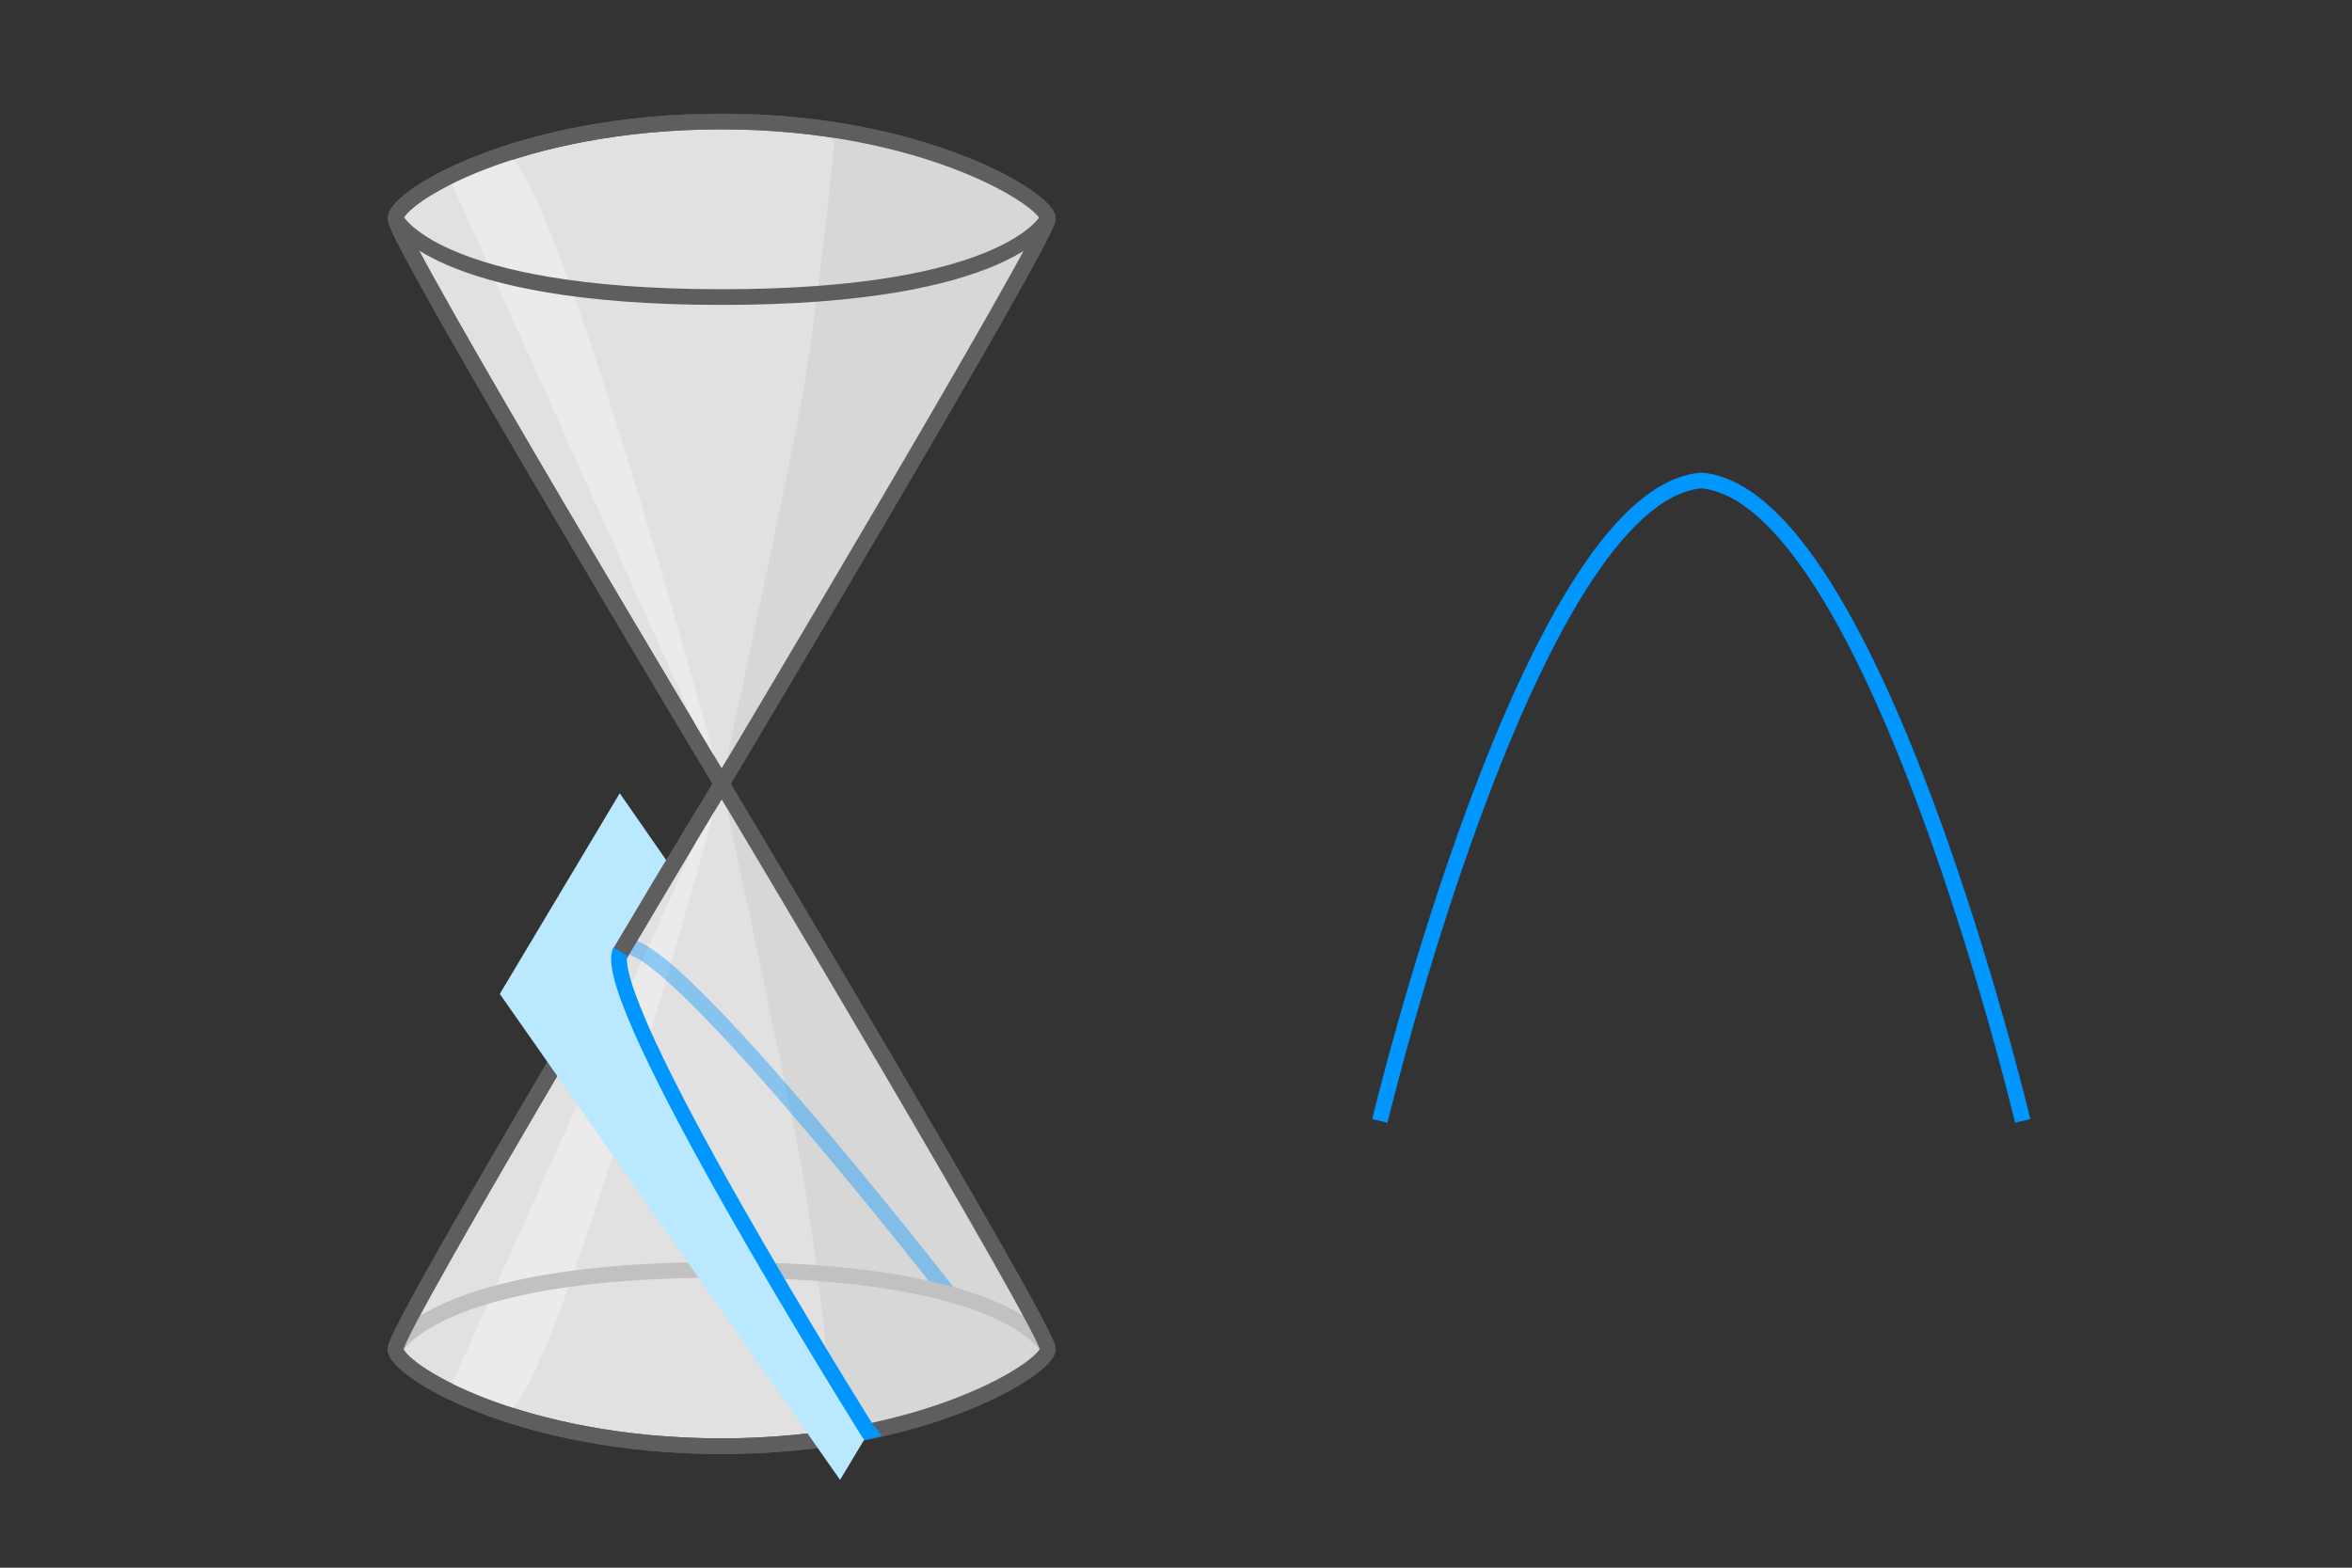 <?xml version="1.0" encoding="UTF-8" standalone="no"?>
<!DOCTYPE svg PUBLIC "-//W3C//DTD SVG 1.1//EN" "http://www.w3.org/Graphics/SVG/1.1/DTD/svg11.dtd">
<svg version="1.1" xmlns="http://www.w3.org/2000/svg" xmlns:dc="http://purl.org/dc/elements/1.1/" xmlns:xl="http://www.w3.org/1999/xlink" viewBox="0 0 300 200" width="300" height="200">
  <rect x="0" y="0" width="300" height="200" fill="#333333" stroke="none"/>
  <defs/>
  <g id="Canvas_1" stroke-dasharray="none" fill="none" stroke-opacity="1" stroke="none" fill-opacity="1">
    <title>Canvas 1</title>
    <g id="Canvas_1_parabola">
      <title>parabola</title>
      <g id="Group_76">
        <title>Line</title>
        <g id="Graphic_77">
          <title>Orange_Line</title>
          <path d="M 258 143 C 258 143 239 63.2 217 61.3 C 195.1 63.2 176 143 176 143" stroke="#0096ff" stroke-linecap="butt" stroke-linejoin="round" stroke-width="2"/>
        </g>
      </g>
      <g id="Group_78">
        <title>_x33_D_Shapes</title>
        <g id="Group_91">
          <title>Cone_x5F_Top</title>
          <g id="Graphic_96">
            <title>Base_triangle_7_</title>
            <path d="M 92.05 100 C 92.05 100 50.45 30.7 50.45 27.9 C 50.45 25.1 66.25 15.5 92.05 15.5 C 117.85 15.5 133.65 25.5 133.65 27.9 C 133.65 30.3 92.05 100 92.05 100 Z" fill="#e1e1e1"/>
            <path d="M 92.05 100 C 92.05 100 50.45 30.7 50.45 27.9 C 50.45 25.1 66.25 15.5 92.05 15.5 C 117.85 15.5 133.65 25.5 133.65 27.9 C 133.65 30.3 92.05 100 92.05 100 Z" stroke="#5e5e5e" stroke-linecap="butt" stroke-linejoin="round" stroke-width="2"/>
          </g>
          <g id="Graphic_95">
            <title>Triangle_shadow_6_</title>
            <path d="M 92.05 100 C 92.05 100 98.95 67.8 101.65 54.3 C 104.45 40 106.55 16.6 106.55 16.6 C 106.55 16.6 117.15 18.6 121.65 20.5 C 126.15 22.4 133.65 27.9 133.65 27.9 Z" fill="#d7d7d7"/>
          </g>
          <g id="Graphic_94">
            <title>Triangle_shine_6_</title>
            <path d="M 92.05 100 L 57.25 22.6 C 57.25 22.6 58.75 22.1 64.25 19.9 C 69.75 17.7 92.05 100 92.05 100 Z" fill="#ebebeb"/>
          </g>
          <g id="Graphic_93">
            <title>External_triangle_stroke_14_</title>
            <path d="M 92.05 100 C 92.05 100 50.45 30.7 50.45 27.9 C 50.45 25.1 66.25 15.5 92.05 15.5 C 117.85 15.5 133.65 25.5 133.65 27.9 C 133.65 30.3 92.05 100 92.05 100 Z" stroke="#5e5e5e" stroke-linecap="butt" stroke-linejoin="round" stroke-width="2"/>
          </g>
          <g id="Graphic_92">
            <title>Dotted_line_6_</title>
            <path d="M 133.65 27.9 C 133.65 27.9 128.85 37.9 92.05 37.9 C 55.25 37.9 50.45 27.9 50.45 27.9" stroke="#5e5e5e" stroke-linecap="butt" stroke-linejoin="round" stroke-width="2"/>
          </g>
        </g>
        <g id="Group_79">
          <title>Cone_x5F_Bottom</title>
          <g id="Graphic_90">
            <title>Base_triangle_8_</title>
            <path d="M 92.05 100 C 92.05 100 50.45 169.3 50.45 172.1 C 50.45 174.8 66.25 184.5 92.05 184.5 C 117.85 184.5 133.65 174.5 133.65 172.1 C 133.65 169.6 92.05 100 92.05 100 Z" fill="#e1e1e1"/>
            <path d="M 92.05 100 C 92.05 100 50.45 169.3 50.45 172.1 C 50.45 174.8 66.25 184.5 92.05 184.5 C 117.85 184.5 133.65 174.5 133.65 172.1 C 133.65 169.6 92.05 100 92.05 100 Z" stroke="#5e5e5e" stroke-linecap="butt" stroke-linejoin="round" stroke-width="2"/>
          </g>
          <g id="Graphic_89">
            <title>Triangle_shadow_7_</title>
            <path d="M 92.05 100 C 92.05 100 98.95 132.2 101.65 145.7 C 104.45 159.9 106.55 183.4 106.55 183.4 C 106.55 183.4 117.15 181.4 121.65 179.5 C 126.15 177.6 133.65 172.1 133.65 172.1 Z" fill="#d7d7d7"/>
          </g>
          <g id="Graphic_88">
            <title>Triangle_shine_7_</title>
            <path d="M 92.05 100 L 57.25 177.4 C 57.25 177.4 58.75 177.9 64.25 180.1 C 69.75 182.2 92.05 100 92.05 100 Z" fill="#ebebeb"/>
          </g>
          <g id="Graphic_87">
            <title>Orange_back_line</title>
            <path d="M 79.15 121.3 C 82.25 115.2 121.05 165.1 121.05 165.1" stroke="#0096ff" stroke-opacity=".4" stroke-linecap="butt" stroke-linejoin="round" stroke-width="2"/>
          </g>
          <g id="Graphic_86">
            <title>Dotted_line_7_</title>
            <path d="M 133.65 172 C 133.65 172 128.85 162 92.05 162 C 55.25 162 50.45 172 50.45 172" stroke="#c1c1c1" stroke-linecap="butt" stroke-linejoin="round" stroke-width="2"/>
          </g>
          <g id="Graphic_85">
            <title>External_triangle_stroke_13_</title>
            <path d="M 92.05 100 C 92.05 100 50.45 169.3 50.45 172.1 C 50.45 174.8 66.25 184.5 92.05 184.5 C 117.85 184.5 133.65 174.5 133.65 172.1 C 133.65 169.6 92.05 100 92.05 100 Z" stroke="#5e5e5e" stroke-linecap="butt" stroke-linejoin="round" stroke-width="2"/>
          </g>
          <g id="Graphic_84">
            <title>Plane</title>
            <path d="M 95.95 157.9 C 93.95 154.7 92.15 151.8 90.65 149.2 C 78.35 127.9 79.25 121.3 79.25 121.3 L 85.65 110.7 L 79.05 101.2 L 63.75 126.8 L 107.15 188.8 L 110.45 183.3 L 109.15 181.1 L 105.25 174.6 L 95.95 157.9 Z" fill="#b9e8ff"/>
          </g>
          <g id="Group_81">
            <title>Orange_top_line</title>
            <g id="Graphic_83">
              <path d="M 79.15 121.3 C 76.05 127.4 110.45 182.2 110.45 182.2 L 111.05 183.1" stroke="#0096ff" stroke-linecap="butt" stroke-linejoin="round" stroke-width="2"/>
            </g>
            <g id="Graphic_82">
              <path d="M 110.25 183.7 L 109.65 182.8 L 111.35 181.7 L 112.45 183.2 Z" fill="#0096ff"/>
            </g>
          </g>
          <g id="Graphic_80">
            <title>Line_left</title>
            <path d="M 92.05 100 C 92.05 100 86.25 109.4 79.15 121.4" stroke="#5e5e5e" stroke-linecap="butt" stroke-linejoin="round" stroke-width="2"/>
          </g>
        </g>
      </g>
    </g>
  </g>
</svg>
